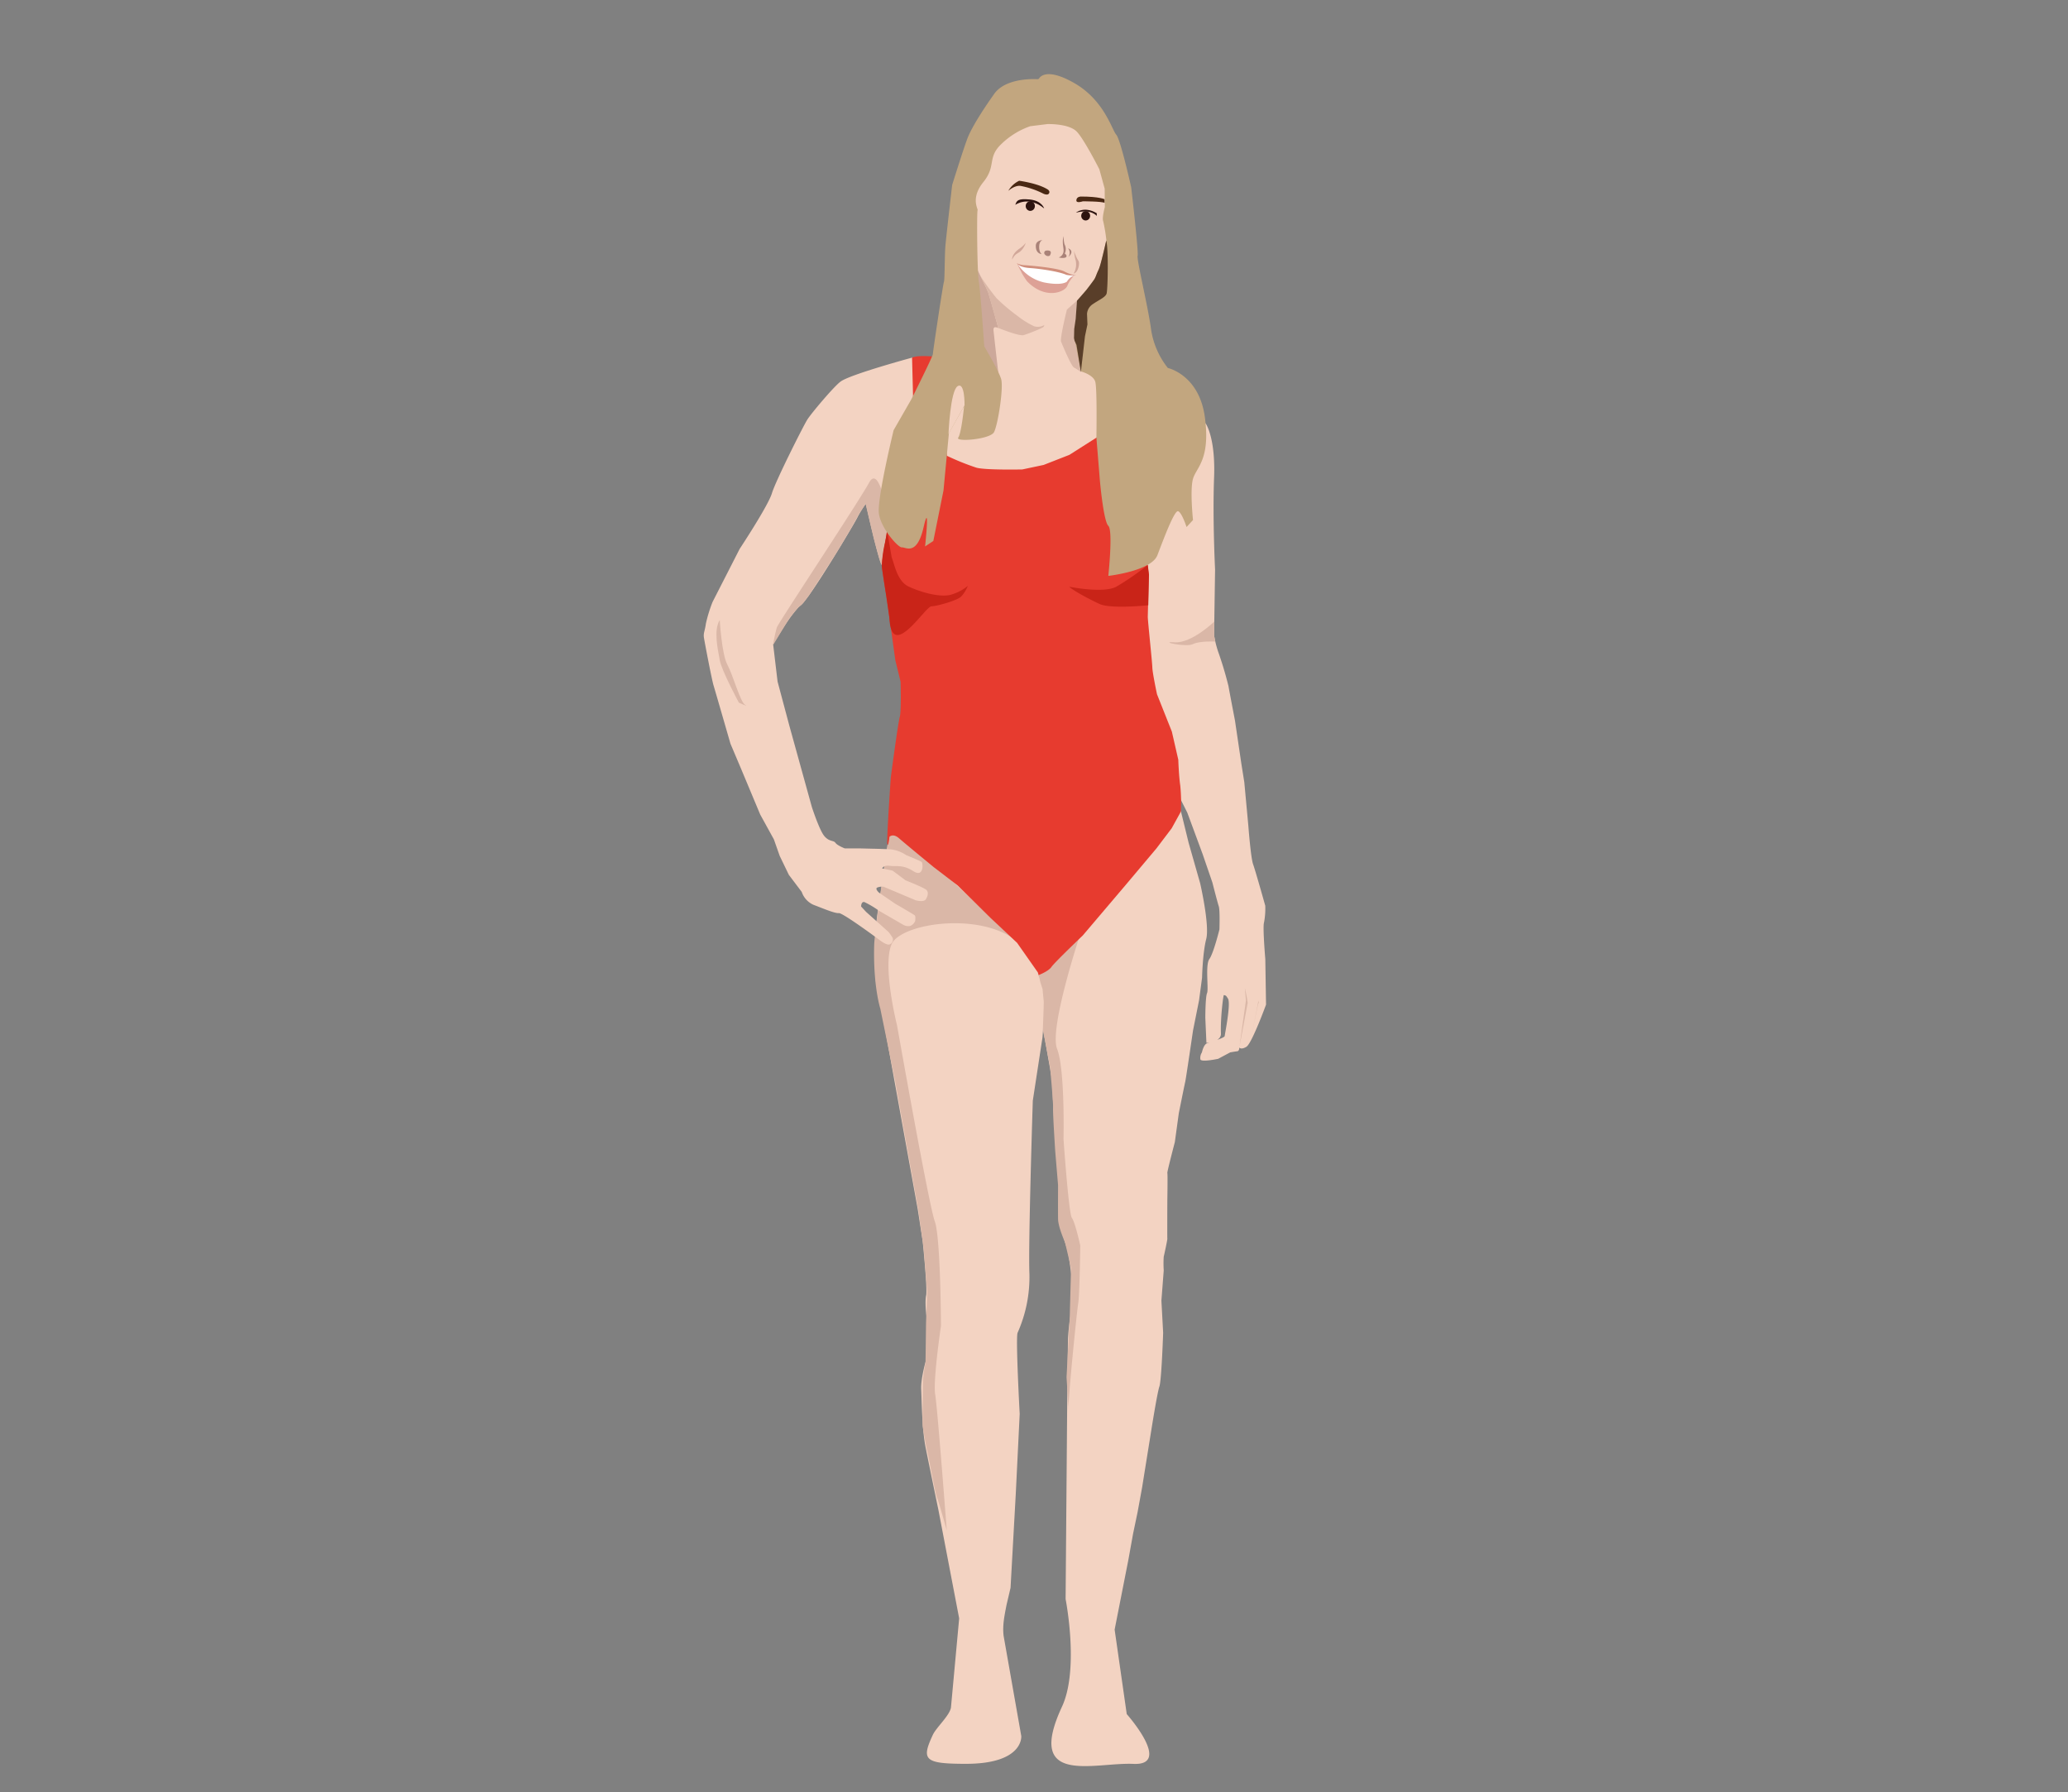 <svg xmlns="http://www.w3.org/2000/svg" viewBox="0 0 641.94 556.2"><rect x="0" y="0" width="641.94" height="556.2" fill="#808080" stroke="none"/><defs><style>.cls-1{fill:#f3d3c2;}.cls-2{fill:#dab7a7;}.cls-3{fill:#e73b2f;}.cls-4{fill:#c92418;}.cls-5{fill:#fff;}.cls-6{fill:#d08e7b;}.cls-7{fill:#dda196;}.cls-8{fill:#d1a799;}.cls-9{fill:#a98278;}.cls-10{fill:#492813;}.cls-11{fill:#2c130f;}.cls-12{fill:#cca89a;}.cls-13{fill:#c2a67f;}.cls-14{fill:#593e29;}</style></defs><title>zwemsterbadpak</title><g id="Laag_44" data-name="Laag 44"><path class="cls-1" d="M276.19,259.31l-.65,5.18s-3.63,19.9-3.59,23.39-.31,15.92,0,17.05,2.83,14.7,2.83,14.7l10.1,55.67,1.53,9.89s1.53,14.88,1.08,16.86.08,6.41.08,6.41v13.28s-1.79,5.93-1.61,9.51.22,12.29,1.39,18.13,3.95,19.26,3.95,19.26l6.44,33.65L295.19,530c-.47,2.53-4.54,6.12-5.62,8.43-3.62,7.77-2.72,9,10.29,9,18,0,17.16-8.63,17.16-8.63l-5.49-31.12c-.38-3.27.28-6.28.9-9.51l1.26-5.37,1.62-29.11,1.22-24.87s-1.31-23.93-.64-25.2a42.48,42.48,0,0,0,3.66-18.25c-.4-8.76,1.05-53.77,1.05-53.77l3-19.59s1.39-15.21-1.17-19.35-3.94-11.92-3.94-11.92l-40.75-33.82Z"/><path class="cls-1" d="M366.52,251.58l2.45,10,3.58,12.56s3,13,1.88,17.31-1.29,12-1.29,12l-.93,7-1.88,9.4s-2.19,15-2.42,15.93-2,9.79-2,9.79l-1.22,8.89s-2.47,9.42-2.33,9.61,0,8.38,0,8.38-.05,11.73,0,12-.94,4.9-1.12,5.56a33.7,33.7,0,0,0,0,4.29l-.72,9.37.54,10s-.49,14.7-1.17,16.67-2.51,13.57-2.51,13.57l-2.87,17.85-1.39,7.58L351.73,476l-1.48,8.2L346,505.77,349.76,532S364,548,351.84,547.45s-33.72,7.07-22.18-17.76c5.42-11.66,1.12-33.39,1.12-33.39l.49-60.57s.22-19.62.25-20.2a70.09,70.09,0,0,1,1.37-10.37c.89-3.34-1.42-17.05-1.42-17.05a38.55,38.55,0,0,1-2.58-13.89,101.52,101.52,0,0,0-.54-14.36c-.16-1.62-1.51-18.57-1.51-18.57s-.1-5-.37-6.68-2.55-14.37-2.55-14.37l-5.76-26.61Z"/></g><g id="Laag_45" data-name="Laag 45"><path class="cls-2" d="M335.31,290s-9.69,29.11-7.18,35.51,2,28,2,28,1.62,23.27,2.6,24.49,2.6,8.57,2.6,8.57-.18,15.17-.63,17.9-3.14,29.49-3,32.41-.63-9.42-.63-9.42l1-18.91.4-15-1.88-8s-2.11-4.66-2.15-7.21,0-10.5,0-10.5-.9-10.69-.9-10.76-.76-11.82-.65-13.19-.94-12.76-.94-12.76l-1.42-7.46s-.22-1.25-.37-1.79-.44-2.57-.44-2.57.35-8.36.26-8.8-.34-3.51-.34-3.51-.84-2.51-.84-2.79a11.94,11.94,0,0,0-.48-1.63l2.33-1.42Z"/><path class="cls-2" d="M293.89,475s-2.87-37.87-3.59-42.2,1.79-21.29,1.79-21.29S292,384,290.17,379.06s-11.72-60.85-11.72-60.85-4.58-18.14-1.73-25.05,29.42-10.55,40.1,0c4.6,4.55-37.16-34.67-37.16-34.67l-3.5.85-.86,3.72s-3.83,26.2-3.94,30.2C271,306,273.25,313,273.25,313l4.58,22.33,7.27,40.41,1.62,11.73L287.83,401l-.36,9.66L287.29,423a39.36,39.36,0,0,0-.81,5.7c0,1.88-.18,13.24-.09,13.89s1.26,7.3,1.48,8,2.56,13.42,3,14.27S293.89,475,293.89,475Z"/></g><g id="Laag_43" data-name="Laag 43"><path class="cls-1" d="M283.12,111s-19.14,5.18-22.18,7.42c-2.16,1.59-9.12,9.89-10.33,11.8s-9.83,19-11,22.89-10,17.24-10,17.24l-8.41,16.46a43.68,43.68,0,0,0-2.09,6.78c-.27,2.12-.81,2.9-.61,4.24s2.42,13,3,14.91,5.25,18.09,5.25,18.09l3.23,7.63,6,14.34,4.24,7.7,1.82,5.16,2.83,5.86,4,5.3a6.76,6.76,0,0,0,3.63,4c2.69,1,6.58,2.7,7.88,2.58s13.17,8.73,13.17,8.73,1.74,1.27,2.56,1a1.61,1.61,0,0,0,1-2,14.66,14.66,0,0,0-1.31-1.89L268.83,283l-1.53-1.65s0-1.65,1.05-1.37a29.67,29.67,0,0,1,4.46,2.66l7.67,4.44a3.24,3.24,0,0,0,2,.32,2.71,2.71,0,0,0,1.63-1.64c0-.32.15-1.38-.15-1.66s-6.11-3.64-6.11-3.64L272.8,277s-1.22-1.11-.53-1.51a4.06,4.06,0,0,1,2-.28l9.95,4.2s2.55.73,3.18-.31.9-2.17.18-2.89-6.51-3-6.51-3l-4-3-3.23-.68s.34-1.08,2.4-.8,3.95-.47,7.27,1.65,3.05-2.5,2.56-2.87-4.8-2.12-4.8-2.12a10.53,10.53,0,0,0-4.89-1.79c-2.6-.14-5.56-.19-5.56-.19l-3.68-.09-4.89,0s-2.33-.89-2.92-1.74-1.94-.25-3.49-2.15-3.84-9-3.84-9l-7-25.29-3.63-13.6L240,200s5.74-10,8.57-12.13,17.3-26.42,17.64-27.41a31.88,31.88,0,0,1,2.56-4.1s4,18.09,5,18.93,2.56-12.51,2.56-12.51l10.84-37.52-4-14.34"/><path class="cls-1" d="M374.21,131.35s3.15,4.24,2.66,16.91.31,28.5.31,28.5l-.31,20.44a32.81,32.81,0,0,0,1.21,4.9A113.27,113.27,0,0,1,381.35,213c.22,1.37,2,10.6,2,10.6l2,13.52.9,5.65,1.26,13.57s.74,9.87,1.48,11.92,3.77,12.86,3.77,12.86a23.08,23.08,0,0,1-.38,5.16c-.47,1.32.39,11.37.39,11.37L393,311.8s-4.4,12.06-6.1,13.09-2.19.23-2.19.23,0,1.08-.61,1.15-2.22.35-2.22.35l-3.74,2s-5.22,1.13-5.52.18a3.07,3.07,0,0,1,.47-2.15s.5-2.47,1.62-2.86c.33-.11,5.4-1.63,5.45-2.23s2-10.17,1-11.66c-.51-.75-.48-.93-1.25-1.06-.2,0-1.11,7.42-.91,11.9.12,2.74-4.51,2.93-4.51,2.93l-.34-7.74s0-6.46.54-7.7-.61-8.73.71-10.56,3.13-9.22,3.13-9.22.2-5.93-.2-7.14-2-7.45-2-7.45l-3-8.73-4.78-12.93-2.52-5-2.73-12.72-4.21-9.75-2.89-9.33s-2.66-17.8-2.52-17.91,1.35-14.13,1.35-14.13l-1.82-11.76Z"/></g><g id="Laag_46" data-name="Laag 46"><path class="cls-2" d="M223.42,192.43s.61,10.6,2.36,13.85,4,11.52,5.45,12.43-1.88-.64-1.88-.64-5.38-10-5.92-13.14S221.4,195.68,223.42,192.43Z"/><path class="cls-2" d="M384.76,324.85l2-14.37-.36-3.86a41.23,41.23,0,0,1,.9,4.62Z"/><path class="cls-2" d="M388.21,323.14l2.43-12.56s.18.7,0,.8S388.21,323.14,388.21,323.14Z"/><path class="cls-2" d="M376.93,192.92s-7,6.78-12.29,6.43,3.57,1.62,5.65.57,6.82-.8,6.82-.8l.15.06-.29-1.47-.11-.49Z"/><path class="cls-2" d="M276.17,163.43s-2.87-20.07-6.37-13.66-28.14,43.43-28.67,45a47.76,47.76,0,0,0-1.15,5.42l5-8.24,2.83-3.44.81-.68a6.78,6.78,0,0,0,.75-.74c.19-.26,1.7-2.23,1.7-2.23l7.72-11.95,2.14-3.43,1.85-3.19,1.71-2.86,1.5-2.7.28-.61,2.08-3.22.35-.48s2.36,10,2.51,10.62,1.85,7,2,7.21.22,1.18.76,1.18S276.17,163.43,276.17,163.43Z"/></g><g id="Laag_42" data-name="Laag 42"><path class="cls-3" d="M283.12,111l.47,18.58-8.26,35.65s-1.57,8.3-1.57,10.13,1.41,9.75,1.41,9.75l2.76,19.85,1.62,6.6s.27,9.22-.27,11.06-2.76,18.65-2.76,18.65-1.35,19.29-1.08,20.63.67-2.19.67-2.19,1.08-1.2,3,.49,10.7,8.9,10.7,8.9l7.47,5.72,10.23,10.1,8.21,7.7,6.44,9.18.24.83s3.06-1.15,4-2.54,9.69-9.73,9.69-9.73l13.26-15.61L359,263.29l4.71-6.22,2.86-5.19a55.55,55.55,0,0,0-.2-8.09c-.44-2.93-.61-8-.61-8l-2-8.73-4.61-11.59s-1.41-6.61-1.45-8.34-1.45-14.8-1.41-15.76.3-13,.3-13L355.5,169l-1.84-47S289.18,107.76,283.12,111Z"/></g><g id="Laag_47" data-name="Laag 47"><path class="cls-4" d="M276.79,173c.81,1.84,1.62,7.28,5.18,9s10.23,3.71,13.66,2.44a14.63,14.63,0,0,0,4.81-2.61,10.82,10.82,0,0,1-2.12,3.36c-1.28,1.2-7.27,2.9-9.22,3s-12.25,17.1-13,3.85c-.06-1.15-2.3-15.41-2.37-16.19a37.24,37.24,0,0,1,.8-6.6,47,47,0,0,0,.82-4.64Z"/><path class="cls-4" d="M331.9,182.09s10.59,2.17,14.63,0a84,84,0,0,0,9.76-6.74l.37,3-.22,9.5s-11.57,1.22-15.08-.38S332.66,183,331.9,182.09Z"/></g><g id="Laag_37" data-name="Laag 37"><path class="cls-1" d="M322.91,35.65s9.62-.1,13.65,3.95,7.66,12.51,7.66,12.51,1.23,6.49,1.08,7.26.27,4.43,0,4.67a8.23,8.23,0,0,0-.55,3.32,22.77,22.77,0,0,1,.88,4.71c-.15.34,0,3.51-.88,5.68s-2,6.06-2,6.06-5.06,6.64-6.31,7.69-.52,12.45-.52,12.45l2.14,6.71-.07,2.84s3.29,2.31,3.34,10.78-.44,11.21-.44,11.21l-8.93,5.68-8,3.13-6.63,1.4s-11.19.24-14.18-.53a77,77,0,0,1-9.23-3.72s-1.4-14.66,0-16.9,10.8-.24,11.39.12,3.75,1.52,3.75,1.52,1.4-10,.44-11.47-1.91-9.81-1.69-10.75-.69-12.48-2.31-15.08-3.53-5.39-4-8S301,58.65,301,58.65a11.4,11.4,0,0,1,3.53-6.83c3.09-2.6,3.63-7.41,3.63-7.41S315.06,36.61,322.91,35.65Z"/></g><g id="Laag_40" data-name="Laag 40"><polygon class="cls-5" points="333.35 85.27 331 84.85 325.54 83.47 320.44 82.93 317.25 82.39 315.92 81.96 316.89 84.29 320.44 87.7 327.04 89.46 331.01 88.51 332.08 86.84 333.06 86.02 333.7 85.42 333.35 85.27"/><path class="cls-6" d="M334,85.36a9.07,9.07,0,0,1-3.66-1.13c-2.26-1.13-10.73-1.83-12.18-1.92a5.9,5.9,0,0,1-2.49-.59s.63,1.25,4,1.47,9.21,1.13,11.32,2.1A7.91,7.91,0,0,0,334,85.36Z"/><path class="cls-7" d="M333.69,85.42a8.55,8.55,0,0,0-2.37,3.27c-.75,2-6.86,4.42-12.48-1.36a25.45,25.45,0,0,1-3.13-5.65,13.45,13.45,0,0,0,8.49,6c5.69,1.09,7-.29,7-.29A4.31,4.31,0,0,1,333.69,85.42Z"/><path class="cls-8" d="M314.18,80.56s-.2-1.8,2.46-3.52a8.52,8.52,0,0,0,1.76-1.65,6.22,6.22,0,0,1-1.69,2.66C315.58,78.91,315.09,78.77,314.18,80.56Z"/><path class="cls-8" d="M333.28,84.91a5.76,5.76,0,0,0,.65-4,13.73,13.73,0,0,1-.52-3,12.65,12.65,0,0,0,1.33,3C335.27,81.57,334.76,84.55,333.28,84.91Z"/><path class="cls-9" d="M323.64,74.52s-2.07,0-2.11,1.74.78,2.46,1.83,2.62c0,0-.83-.51-.79-2.35S323.64,74.52,323.64,74.52Z"/><path class="cls-9" d="M324.44,79.08a.75.75,0,0,1-.18-1,.7.7,0,0,1,.39-.29s2.42-.47,1.21,1.56A1.18,1.18,0,0,1,324.44,79.08Z"/><path class="cls-9" d="M330.15,77.9c.06-1-.55-2.67,0-4.63a11,11,0,0,0,.28,2.52,3.16,3.16,0,0,1,.09,2.91h0c.17.12.74.53.49,1s-1.48.34-1.57.34-.81-.14-.81-.14A2.18,2.18,0,0,0,330.15,77.9Z"/><path class="cls-9" d="M331.65,79.76a2.29,2.29,0,0,0-.09-2.7S333.79,77.8,331.65,79.76Z"/><path class="cls-10" d="M313,59.22a7.67,7.67,0,0,1,3.37-3.12s5.94.79,8.91,2.74c0,0,.78.51.33,1.21s-1.75.05-1.75.05a26.37,26.37,0,0,0-7-2.39S315.35,57.27,313,59.22Z"/><path class="cls-10" d="M335.5,61s-1.28,0-1.38,1.12,2,.36,2,.36,6,0,6.78.5V61.86S341.36,61,335.5,61Z"/><path class="cls-11" d="M324.13,64.69s-.7-2.42-4.51-2.78-4,.43-4.46,1.66C315.15,63.63,319.09,60.58,324.13,64.69Z"/><path class="cls-11" d="M334,66s2.49-2.18,6.45.18l0,.85S338.81,64.76,334,66Z"/><path class="cls-11" d="M320.06,62.49a1.43,1.43,0,0,0-1.64,1.22,1.49,1.49,0,0,0,1.16,1.72,1.43,1.43,0,0,0,1.64-1.22A1.49,1.49,0,0,0,320.06,62.49Z"/><path class="cls-11" d="M337.43,65.6a1.37,1.37,0,0,0-1.73.94,1.46,1.46,0,0,0,.89,1.82,1.37,1.37,0,0,0,1.73-.94A1.46,1.46,0,0,0,337.43,65.6Z"/></g><g id="Laag_39" data-name="Laag 39"><path class="cls-12" d="M303.46,83.83s2.89,5.87,3.26,6.82,3.16,11,3.16,11.13-1.65-1-1.48.81,1.48,13,1.48,13-6.36-9.29-6.23-9.29S303.46,83.83,303.46,83.83Z"/><path class="cls-2" d="M334.31,93.3l-3.12,2.77s-2.24,9-1.81,10,3.12,7.54,4,8a14.49,14.49,0,0,1,2.14,1.41l-1.83-10.69Z"/><path class="cls-2" d="M315.92,98.11a58.89,58.89,0,0,1-6.63-5.61,76.47,76.47,0,0,1-4.91-6.79l2.29,4.77,3.21,11.3s6.45,2.63,7.86,2.23,6-2.21,6.23-2.61.19-.51.19-.51a4,4,0,0,1-3.16.37A27.18,27.18,0,0,1,315.92,98.11Z"/></g><g id="Laag_38" data-name="Laag 38"><path class="cls-13" d="M322.14,24.58s-9.72-.75-13.49,4.52-7.09,10.64-8.3,13.75-4.78,14.55-4.78,14.55-1.82,15.68-2.09,18.79-.2,10.67-.47,11.3-3.43,21.69-3.43,22.4-6.66,14-6.66,14l-5.52,9.61s-5.18,21.27-4.58,25.86,6,10.67,7.14,10.53,4.64,2.83,6.73-6.22.47,5.93.47,5.93l2.56-1.7,3.16-15.68,1.68-17.8,4.71-8.34s-.81,8.34-1.82,9.75,9.9.57,11.11-1.7,3-13.78,2.22-16.46-5.25-10.17-5.25-10.17-1.14-16.89-1.68-20-.66-21.88-.39-22.23-2.32-3.67,1.79-8.76,1.12-7.54,5.56-11.78a24.35,24.35,0,0,1,9-5.56l5.3-.66s6.82-.24,9.24,2.45,6.91,11.59,6.91,11.59l1.65,6,.05,5.7s-.92,3.37-.52,4.36a50.2,50.2,0,0,1,1,6l-1.88,7.72S340,87,338.41,88.64s-3.93,4.8-3.79,5.86-1.34,9.25-.88,11.59c1,5,1.77,9.18,1.77,9.18s3.89,1,4.49,3.25.34,17.31.34,17.31L341.41,149s1.12,12.79,2.63,14.2,0,15.54,0,15.54,13.35-1.51,15.23-6.41,5.3-14.13,6.46-13.66,2.6,4.9,2.6,4.9l2-2.17s-1-9.33,0-12.81,5.47-5.93,3.68-19.12-11.49-15.26-11.49-15.26a25.18,25.18,0,0,1-5.21-12c-.94-7.07-4.51-21.62-4.17-22.82s-2-21.27-2-21.27-3.3-14.84-4.64-16.32-3.7-10.67-13-16-11-1.36-11-1.36"/></g><g id="Laag_41" data-name="Laag 41"><path class="cls-14" d="M343.39,74.65s-1.67,7.67-2.38,9.08-.88,2.33-1.35,3S337.23,90,337.23,90l-2.92,3.32-.4,5.66-.45,3.11-.07,2.86.17.79.61,1.33,1.35,8.39.66-5.71.61-5.36.77-3.69-.13-3.32a3.92,3.92,0,0,1,1.82-3c1.82-1.27,3.84-2.08,4.24-3.21S344.13,77.19,343.39,74.65Z"/><path class="cls-1" d="M294.43,134.7s.54-13.42,2.83-14.84,2.15,5.93,2.15,5.93Z"/></g></svg>